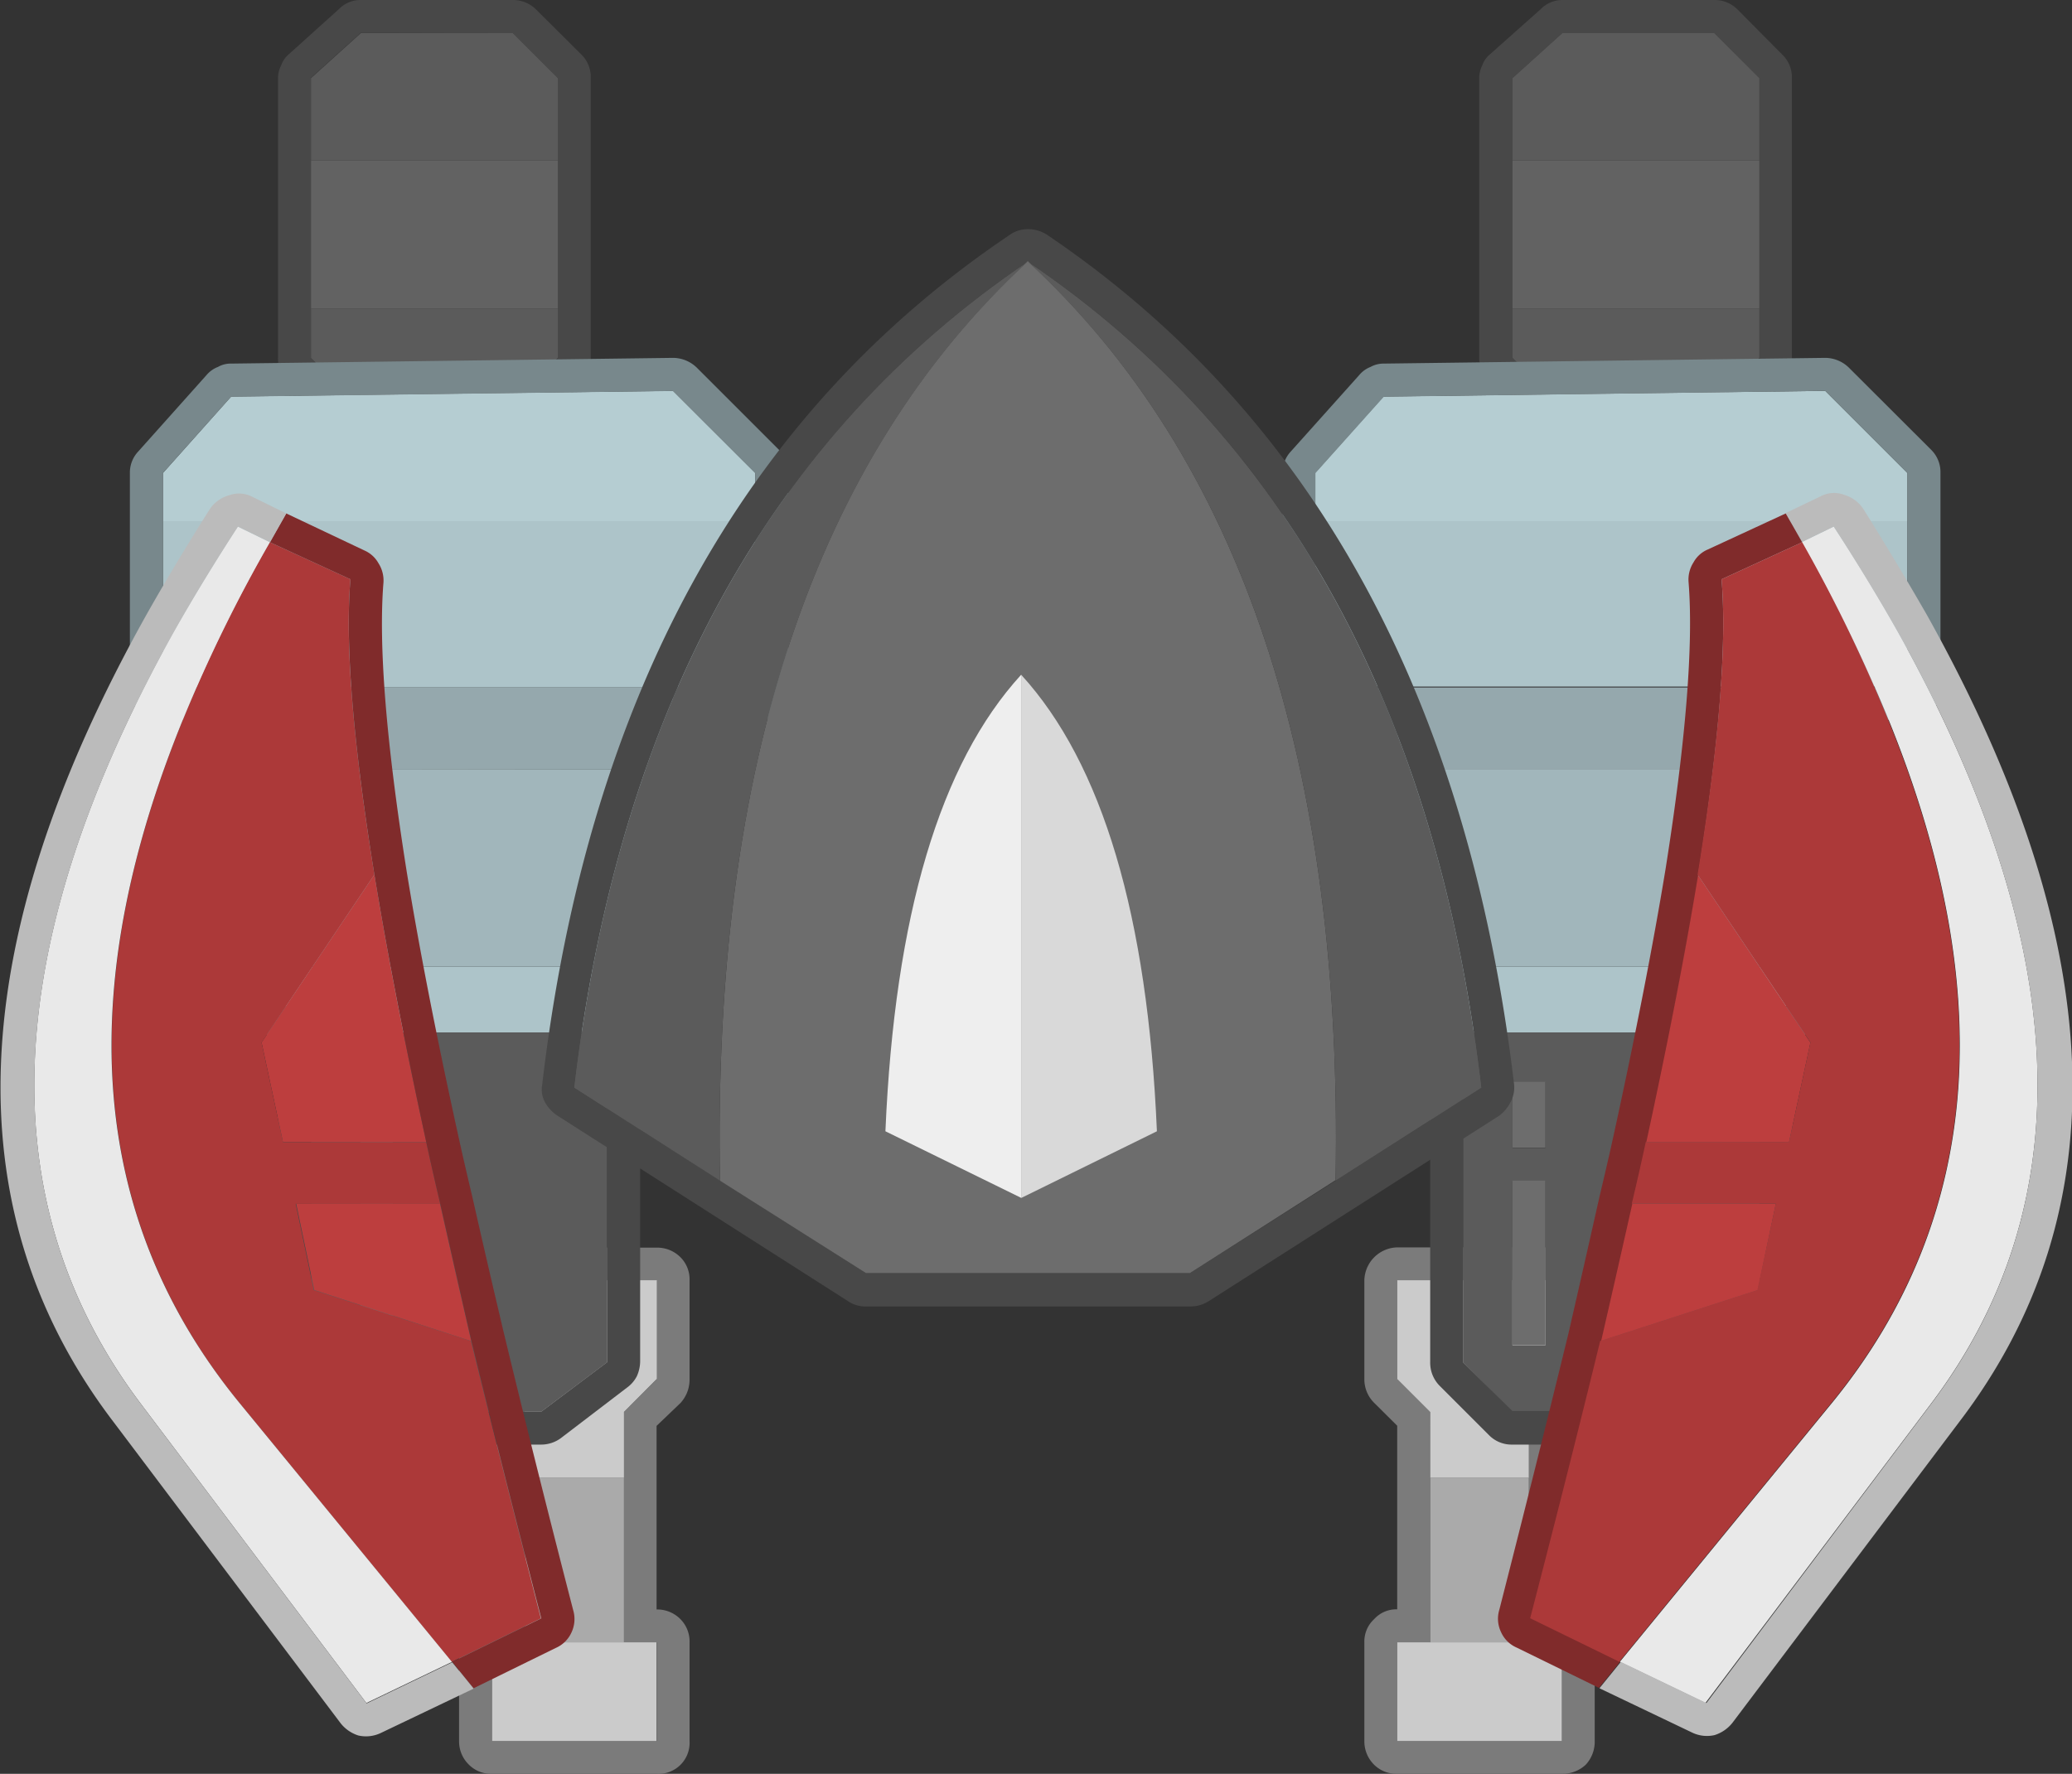 <svg xmlns="http://www.w3.org/2000/svg" viewBox="0 0 162.71 139.33"><rect x="0" y="0" width="162.71" height="139.33" fill="#333333" stroke="none"/><defs><style>.cls-1{fill:#484848;}.cls-2{fill:#5b5b5b;}.cls-3{fill:#626262;}.cls-4{fill:#7b7b7b;}.cls-5{fill:#aaa;}.cls-6{fill:#cbcbcb;}.cls-7{fill:#adc4c9;}.cls-8{fill:#6d6d6d;}.cls-9{fill:#a1b6bb;}.cls-10{fill:#95a8ad;}.cls-11{fill:#b5cdd2;}.cls-12{fill:#78888c;}.cls-13{fill:#bd3e3e;}.cls-14{fill:#e9e9e9;}.cls-15{fill:#bbb;}.cls-16{fill:#802b2b;}.cls-17{fill:#ac3939;}.cls-18{fill:#d9d9d9;}.cls-19{fill:#eee;}</style></defs><title>Ресурс 58</title><g id="Слой_2" data-name="Слой 2"><g id="Слой_1-2" data-name="Слой 1"><g id="Layer0_263_MEMBER_0_FILL" data-name="Layer0 263 MEMBER 0 FILL"><path class="cls-1" d="M122.71,0A2.37,2.37,0,0,0,121,.71L117,4.27a1.91,1.91,0,0,0-.59.84,2.27,2.27,0,0,0-.25,1v22A2.56,2.56,0,0,0,117,30l1.81,1.81v5.36a2.53,2.53,0,0,0,.78,1.87,2.41,2.41,0,0,0,1.81.71h14.21a2.44,2.44,0,0,0,2.59-2.58V31.8L140,30a2.67,2.67,0,0,0,.71-1.88v-22A2.43,2.43,0,0,0,140,4.33L136.48.78A2.55,2.55,0,0,0,134.6,0H122.71m-3.94,6.14,3.94-3.56H134.6l3.56,3.56v22l-2.59,2.59v6.46H121.36V30.7l-2.59-2.59v-22M42.13.78A2.57,2.57,0,0,0,40.25,0H28.36a2.37,2.37,0,0,0-1.74.71L22.67,4.27a2,2,0,0,0-.58.84,2.28,2.28,0,0,0-.26,1v22A2.57,2.57,0,0,0,22.61,30l1.81,1.81v5.36A2.56,2.56,0,0,0,25.19,39a2.44,2.44,0,0,0,1.81.71H41.22a2.44,2.44,0,0,0,2.59-2.58V31.8L45.68,30a2.72,2.72,0,0,0,.71-1.88v-22a2.46,2.46,0,0,0-.71-1.81L42.13.78m-1.88,1.8,3.56,3.56v22L41.22,30.7v6.46H27V30.7l-2.58-2.59v-22l3.94-3.56Z"/><path class="cls-2" d="M138.16,28.11V24.23H118.77v3.88l2.59,2.59v6.46h14.21V30.7l2.59-2.59M122.71,2.58l-3.94,3.56V12.6h19.39V6.14L134.6,2.58H122.71M24.42,24.23v3.88L27,30.7v6.46H41.22V30.7l2.59-2.59V24.23H24.42M43.81,6.14,40.25,2.58H28.36L24.42,6.14V12.6H43.81Z"/><path class="cls-3" d="M138.16,12.6H118.77V24.23h19.39V12.6m-94.35,0H24.42V24.23H43.81Z"/></g><g id="Layer0_263_MEMBER_1_FILL" data-name="Layer0 263 MEMBER 1 FILL"><path class="cls-4" d="M107.14,100.56v7.75a2.6,2.6,0,0,0,.77,1.88l1.81,1.8v14.42a2.35,2.35,0,0,0-1.81.77,2.38,2.38,0,0,0-.77,1.81v7.76a2.58,2.58,0,0,0,.77,1.87,2.48,2.48,0,0,0,1.81.71h12.93a2.67,2.67,0,0,0,1.87-.71,2.65,2.65,0,0,0,.71-1.87V129a2.44,2.44,0,0,0-.71-1.81,2.52,2.52,0,0,0-1.87-.77V112l1.87-1.8a2.67,2.67,0,0,0,.71-1.88v-7.75a2.41,2.41,0,0,0-.71-1.81,2.53,2.53,0,0,0-1.87-.78H109.72a2.65,2.65,0,0,0-2.58,2.59m2.58,7.75v-7.75h12.93v7.75l-2.59,2.59V129h2.59v7.76H109.72V129h2.59V110.9l-2.59-2.59M36.83,98.75a2.32,2.32,0,0,0-.78,1.81v7.75a2.57,2.57,0,0,0,.78,1.88l1.81,1.8v14.42a2.32,2.32,0,0,0-1.81.77,2.35,2.35,0,0,0-.78,1.81v7.76a2.55,2.55,0,0,0,.78,1.87,2.45,2.45,0,0,0,1.81.71H51.56a2.44,2.44,0,0,0,2.59-2.58V129a2.48,2.48,0,0,0-.71-1.81,2.56,2.56,0,0,0-1.88-.77V112l1.88-1.8a2.72,2.72,0,0,0,.71-1.88v-7.75a2.45,2.45,0,0,0-.71-1.81A2.57,2.57,0,0,0,51.56,98H38.64a2.32,2.32,0,0,0-1.81.78m1.81,9.56v-7.75H51.56v7.75L49,110.9V129h2.58v7.76H38.64V129h2.58V110.9Z"/><path class="cls-5" d="M120.06,129V116.07h-7.75V129h7.75M49,116.07H41.22V129H49Z"/><path class="cls-6" d="M122.65,129H109.72v7.76h12.93V129m-12.93-28.43v7.75l2.59,2.59v5.17h7.75V110.9l2.59-2.59v-7.75H109.72M38.64,129v7.76H51.56V129H38.64m0-28.43v7.75l2.58,2.59v5.17H49V110.9l2.58-2.59v-7.75Z"/></g><g id="Layer0_263_MEMBER_2_MEMBER_0_FILL" data-name="Layer0 263 MEMBER 2 MEMBER 0 FILL"><path class="cls-7" d="M109.72,75.93l5.17,5.17h23.27l5.17-5.17H109.72m-6.46-22h46.53V41H103.26Z"/><path class="cls-2" d="M114.89,81.1V107l3.88,3.88H133l5.17-3.88V81.1H114.89M118.77,85h2.59v5.17h-2.59V85m0,7.76h2.59v12.92h-2.59Z"/><path class="cls-8" d="M121.36,92.74h-2.59v12.92h2.59V92.74m0-7.76h-2.59v5.17h2.59Z"/><path class="cls-1" d="M114.89,81.1l-2.58,1.1V107a2.58,2.58,0,0,0,.77,1.88l3.88,3.88a2.48,2.48,0,0,0,1.81.71H133a2.6,2.6,0,0,0,1.55-.52l5.17-3.88a2.76,2.76,0,0,0,.78-.9,2.9,2.9,0,0,0,.25-1.17V82.2l-2.58-1.1V107L133,110.83H118.77L114.89,107Z"/><path class="cls-9" d="M109.72,60.42V75.93h33.61V60.42Z"/><path class="cls-10" d="M109.72,54v6.46h33.61V54Z"/><path class="cls-11" d="M149.79,37.16l-6.46-6.46-34.7.45-5.37,6V41h46.53Z"/><path class="cls-12" d="M143.33,30.7l6.46,6.46V54h-6.46v22l-5.17,5.17,2.58,1.1,4.46-4.39a2.65,2.65,0,0,0,.71-1.88V56.55h3.88A2.44,2.44,0,0,0,152.38,54V37.16a2.46,2.46,0,0,0-.71-1.81l-6.47-6.46a2.68,2.68,0,0,0-1.87-.78l-34.7.45a2.08,2.08,0,0,0-1,.26,2.19,2.19,0,0,0-.9.65l-5.37,6a2.4,2.4,0,0,0-.64,1.68V54a2.56,2.56,0,0,0,.77,1.88,2.48,2.48,0,0,0,1.81.71h3.88V75.93a2.58,2.58,0,0,0,.77,1.88l4.4,4.39,2.58-1.1-5.17-5.17V54h-6.46V37.16l5.37-6Z"/></g><g id="Layer0_263_MEMBER_2_MEMBER_1_FILL" data-name="Layer0 263 MEMBER 2 MEMBER 1 FILL"><path class="cls-7" d="M47.68,81.1l5.17-5.17H19.25l5.17,5.17H47.68M59.32,41H12.79V54H59.32Z"/><path class="cls-2" d="M24.42,81.1V107l3.88,3.88H42.51L47.68,107V81.1H24.42M28.3,92.74h2.58v12.92H28.3V92.74m0-2.59V85h2.58v5.17Z"/><path class="cls-8" d="M28.3,85v5.17h2.58V85H28.3m2.58,7.76H28.3v12.92h2.58Z"/><path class="cls-1" d="M24.42,81.1l-2.59,1.1V107a2.55,2.55,0,0,0,.78,1.88l3.88,3.88a2.45,2.45,0,0,0,1.81.71H42.51a2.6,2.6,0,0,0,1.55-.52L49.23,109a2.54,2.54,0,0,0,.78-.9,2.91,2.91,0,0,0,.26-1.17V82.2l-2.59-1.1V107l-5.17,3.88H28.3L24.42,107Z"/><path class="cls-9" d="M52.85,75.93V60.42H19.25V75.93Z"/><path class="cls-10" d="M52.85,60.42V54H19.25v6.46Z"/><path class="cls-11" d="M12.79,37.16V41H59.32V37.16L52.85,30.7l-34.7.45Z"/><path class="cls-12" d="M17.12,28.82a2.22,2.22,0,0,0-.91.65l-5.36,6a2.41,2.41,0,0,0-.65,1.68V54A2.57,2.57,0,0,0,11,55.84a2.45,2.45,0,0,0,1.81.71h3.87V75.93a2.55,2.55,0,0,0,.78,1.88l4.39,4.39,2.59-1.1-5.17-5.17V54H12.79V37.16l5.36-6,34.7-.45,6.47,6.46V54H52.85v22L47.68,81.1l2.59,1.1,4.46-4.39a2.7,2.7,0,0,0,.71-1.88V56.55h3.88A2.44,2.44,0,0,0,61.9,54V37.16a2.46,2.46,0,0,0-.71-1.81l-6.46-6.46a2.7,2.7,0,0,0-1.88-.78l-34.7.45A2,2,0,0,0,17.12,28.82Z"/></g><g id="Layer0_263_MEMBER_3_FILL" data-name="Layer0 263 MEMBER 3 FILL"><path class="cls-1" d="M42.58,85.18a2.1,2.1,0,0,0,.19,1.35,3,3,0,0,0,1,1.1l22.88,14.61a2.38,2.38,0,0,0,1.36.38H93.44a2.68,2.68,0,0,0,1.42-.38l22.88-14.61a3.08,3.08,0,0,0,.9-1.1,2.45,2.45,0,0,0,.26-1.35q-5.43-45.63-36.71-66.76A2.73,2.73,0,0,0,80.71,18a2.42,2.42,0,0,0-1.42.45Q47.94,39.55,42.58,85.18m14,7.56L45.1,85.43q5.24-44.32,35.61-64.88,30.38,20.55,35.61,64.88l-11.44,7.31L93.44,100H68Z"/><path class="cls-8" d="M93.44,100l11.44-7.3q.9-49-24.17-72.19Q55.63,43.68,56.54,92.74L68,100Z"/><path class="cls-2" d="M104.88,92.74l11.44-7.31q-5.23-44.32-35.61-64.88,25.07,23.13,24.17,72.19M45.1,85.43l11.44,7.31q-.91-49,24.17-72.19Q50.34,41.1,45.1,85.43Z"/></g><g id="Layer0_263_MEMBER_4_MEMBER_0_FILL" data-name="Layer0 263 MEMBER 4 MEMBER 0 FILL"><path class="cls-13" d="M128.14,94.55q-1.15,5.16-2.45,10.79l12.34-4,1.42-6.78H128.14m12.35-4.85,1.68-7.82L133.31,68.7q-1.49,9.1-4.07,21Z"/><path class="cls-14" d="M144,41.36l-2.52,1.23a118.86,118.86,0,0,1,6.27,12.6q14,33.09-3.88,55l-16.67,20.35,6.72,3.23,17.77-23.58Q169.57,86.4,149,49.57,146.76,45.57,144,41.36Z"/><path class="cls-15" d="M142.94,39l-2.71,1.3,1.29,2.26L144,41.36q2.72,4.2,5,8.21,20.55,36.83,2.71,60.62L134,133.77l-6.72-3.23-1.68,2.07,7.3,3.49a2.68,2.68,0,0,0,1.74.19,2.89,2.89,0,0,0,1.43-1l17.77-23.58q19-24.88-2.52-63.4-2.33-4.06-5-8.34a2.74,2.74,0,0,0-1.49-1.1A2.25,2.25,0,0,0,142.94,39Z"/><path class="cls-16" d="M135.19,45.5l6.33-2.91-1.29-2.26-6.14,2.84a2.29,2.29,0,0,0-1.1,1,2.5,2.5,0,0,0-.39,1.55q.59,7.38-1.81,22.56-1.48,9-4.07,20.87c-.34,1.55-.71,3.15-1.1,4.78q-1.16,5.17-2.45,10.8-2.46,10.08-5.43,21.71a2.41,2.41,0,0,0,.13,1.75,2.38,2.38,0,0,0,1.22,1.22l6.47,3.17,1.68-2.07-7-3.42q3-11.7,5.5-21.78,1.29-5.62,2.45-10.79c.39-1.64.76-3.26,1.1-4.85q2.58-11.9,4.07-21Q135.83,53.12,135.19,45.5Z"/><path class="cls-17" d="M141.52,42.59l-6.33,2.91q.65,7.62-1.88,23.2l8.86,13.18-1.68,7.82H129.24c-.34,1.59-.71,3.21-1.1,4.85h11.31L138,101.33l-12.34,4q-2.46,10.08-5.5,21.78l7,3.42,16.67-20.35q17.9-21.91,3.88-55A118.86,118.86,0,0,0,141.52,42.59Z"/></g><g id="Layer0_263_MEMBER_4_MEMBER_1_FILL" data-name="Layer0 263 MEMBER 4 MEMBER 1 FILL"><path class="cls-13" d="M20.54,81.88l1.68,7.82H33.47q-2.59-11.9-4.07-21L20.54,81.88M37,105.34q-1.29-5.62-2.45-10.79H23.26l1.42,6.78Z"/><path class="cls-17" d="M27.52,45.5l-6.33-2.91a117,117,0,0,0-6.27,12.6q-14,33.09,3.88,55l16.67,20.35,7-3.42q-3-11.7-5.49-21.78l-12.34-4-1.42-6.78H34.57c-.39-1.64-.76-3.26-1.1-4.85H22.22l-1.68-7.82L29.4,68.7Q26.87,53.12,27.52,45.5Z"/><path class="cls-16" d="M22.48,40.33l-1.29,2.26,6.33,2.91q-.64,7.62,1.88,23.2,1.49,9.1,4.07,21c.34,1.59.71,3.21,1.1,4.85q1.16,5.16,2.45,10.79,2.46,10.08,5.49,21.78l-7,3.42,1.68,2.07,6.46-3.17a2.4,2.4,0,0,0,1.23-1.22,2.46,2.46,0,0,0,.13-1.75q-3-11.62-5.43-21.71Q38.25,99.14,37.09,94c-.39-1.63-.76-3.23-1.1-4.78q-2.6-11.82-4.07-20.87-2.4-15.2-1.81-22.56a2.5,2.5,0,0,0-.39-1.55,2.33,2.33,0,0,0-1.1-1Z"/><path class="cls-14" d="M21.19,42.59l-2.52-1.23q-2.72,4.2-5,8.21Q-6.86,86.4,11,110.19l17.77,23.58,6.72-3.23L18.8,110.19q-17.91-21.91-3.88-55A117,117,0,0,1,21.19,42.59Z"/><path class="cls-15" d="M22.48,40.33,19.77,39A2.26,2.26,0,0,0,18,38.9,2.7,2.7,0,0,0,16.47,40q-2.71,4.28-5,8.34-21.52,38.52-2.52,63.4l17.77,23.58a2.87,2.87,0,0,0,1.42,1,2.7,2.7,0,0,0,1.75-.19l7.3-3.49-1.68-2.07-6.72,3.23L11,110.19Q-6.85,86.4,13.69,49.57q2.26-4,5-8.21l2.52,1.23Z"/></g><g id="Layer0_263_MEMBER_5_FILL" data-name="Layer0 263 MEMBER 5 FILL"><path class="cls-18" d="M90.85,88.86Q89.76,63.47,80.19,53v41.1Z"/><path class="cls-19" d="M69.53,88.86l10.66,5.23V53Q70.62,63.46,69.53,88.86Z"/></g></g></g></svg>